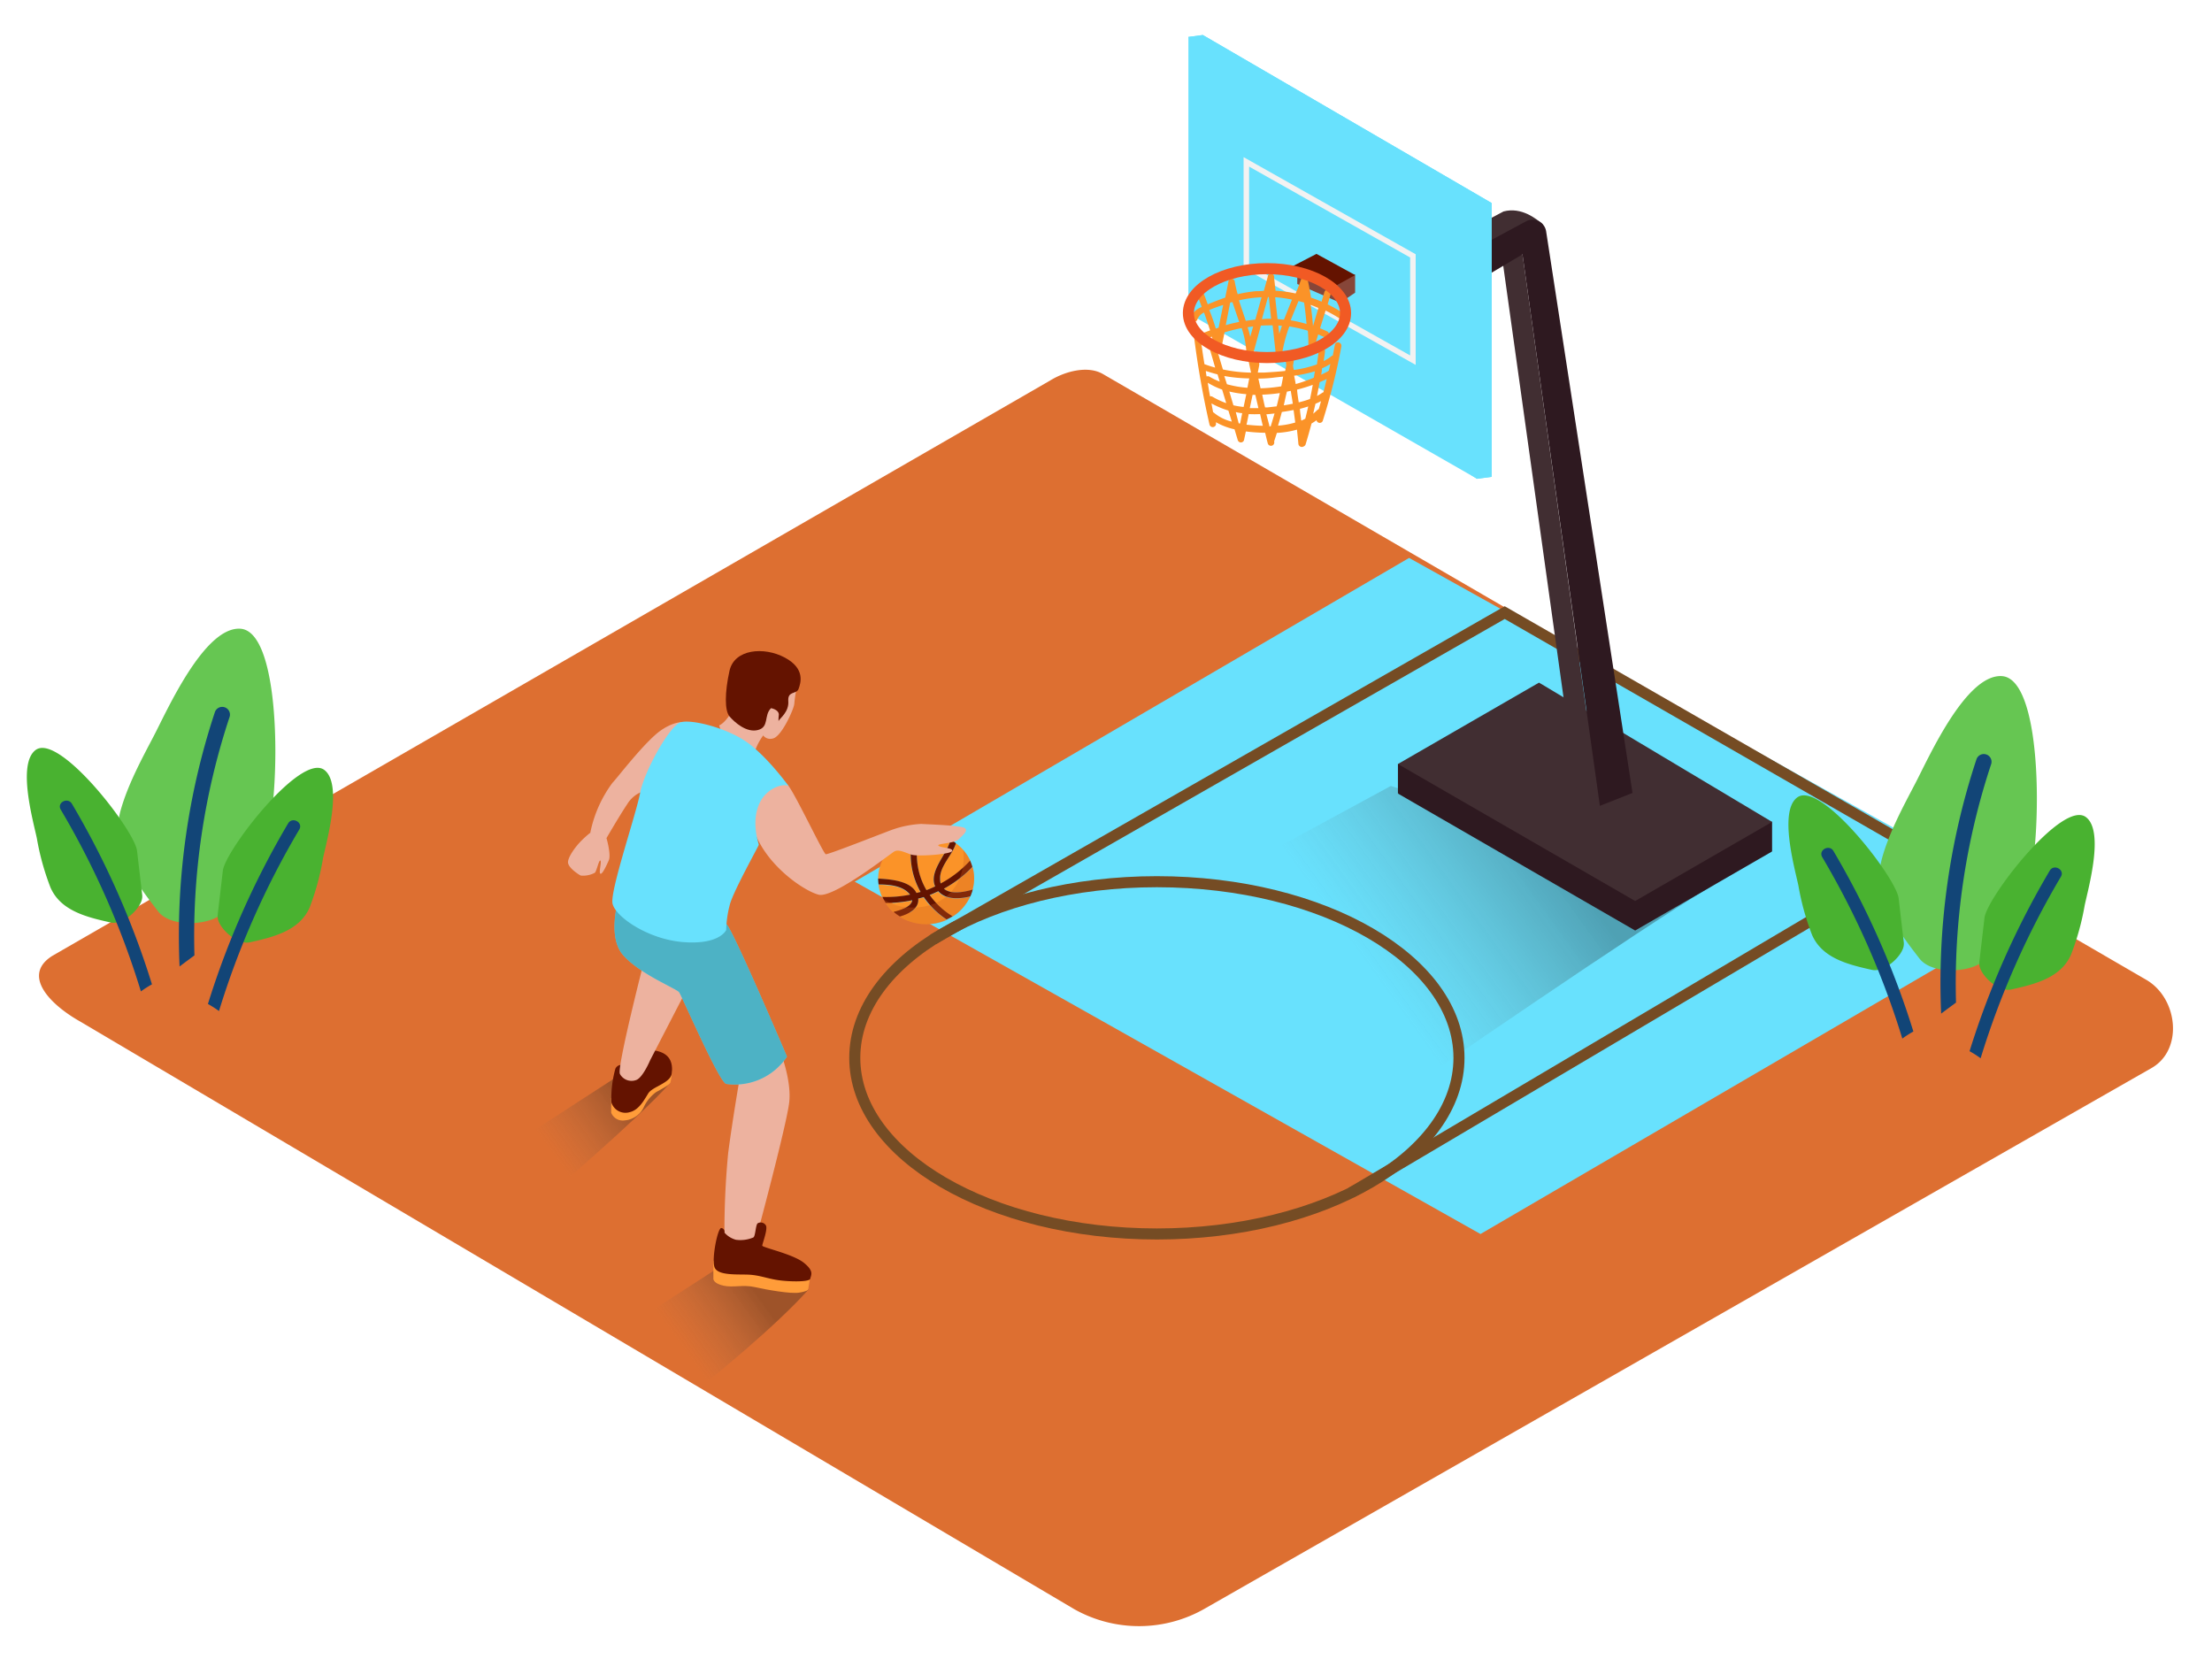 <svg id="Layer_2" data-name="Layer 2" xmlns="http://www.w3.org/2000/svg" xmlns:xlink="http://www.w3.org/1999/xlink" viewBox="0 0 400 300"><defs><linearGradient id="linear-gradient" x1="1256.89" y1="208.82" x2="1243.25" y2="198.96" gradientTransform="matrix(-1, 0, 0, 1, 1356.72, 0)" gradientUnits="userSpaceOnUse"><stop offset="0.01" stop-color="#666" stop-opacity="0"/><stop offset="1" stop-color="#1a1a1a"/></linearGradient><linearGradient id="linear-gradient-2" x1="1233.84" y1="243.28" x2="1220.28" y2="233.48" xlink:href="#linear-gradient"/><linearGradient id="linear-gradient-3" x1="1110.88" y1="173.31" x2="1078.67" y2="150.02" xlink:href="#linear-gradient"/></defs><title>PP</title><path d="M194.28,291,14.56,184.76c-5.72-3.21-10.63-8.49-5.05-11.94l180.37-104c2.71-1.68,6.82-2.78,9.57-1.18L388.11,177.18c5.72,3.32,6.75,12.6,1,15.93L218,290.81A23.9,23.9,0,0,1,194.28,291Z" fill="#dd6f31"/><path d="M121.23,195.79l-10.11-.8L94.36,205.85l4,11S115.15,202.6,121.23,195.79Z" opacity="0.32" fill="url(#linear-gradient)"/><path d="M146.22,233.17l-16.2-4L113.27,240l14.92,9.6S140.14,240,146.22,233.17Z" opacity="0.32" fill="url(#linear-gradient-2)"/><polygon points="368.61 164.27 267.72 223.15 154.56 159.43 254.81 100.89 368.61 164.27" fill="#68e1fd"/><ellipse cx="209.2" cy="191.29" rx="54.63" ry="31.85" fill="none" stroke="#754c24" stroke-miterlimit="10" stroke-width="2"/><polyline points="244.33 215.67 347.93 154.37 272.1 110.78 168.75 169.88" fill="none" stroke="#754c24" stroke-miterlimit="10" stroke-width="2"/><path d="M129,228v3.27s0,.82,1.81,1.22,3.5-.23,5.69.26,6.49,1.25,8,1,1.65-.51,1.65-.6.36-2.25.36-2.25" fill="#ff9c39"/><path d="M110.52,198.56v2.64a2.25,2.25,0,0,0,2.48,1.4,4.19,4.19,0,0,0,3.48-2.53,7.06,7.06,0,0,1,2.13-2.56c.8-.46,2.43-1.29,2.62-1.73a12.52,12.52,0,0,0,.3-2.16" fill="#ff9c39"/><path d="M112.17,192.59a1.14,1.14,0,0,0-.9.7,20,20,0,0,0-.71,6.07,2.66,2.66,0,0,0,3.36,1.74c1.59-.39,2.51-2.08,3.29-3.36s4.06-1.87,4.27-3.64-.18-3.78-3.36-4.17S112.17,192.59,112.17,192.59Z" fill="#641300"/><path d="M116.43,173.94s-4.92,19.18-4.33,20.26a2.39,2.39,0,0,0,3,1.08c1.18-.49,2.46-3.54,2.46-3.54l7.47-14.46,8.65,18.19s-1.18,6.79-2,13A151,151,0,0,0,131,223.7s2,2.46,5.8,0c0,0,5.42-20.15,5.91-24.33s-1.78-9.69-1.78-9.69" fill="#edb29f"/><path d="M112,161.76c0,.38-2.39,7.53.72,11s9.62,6,10.1,6.68S130,195.61,131.31,196a11.29,11.29,0,0,0,11-4.93s-9.73-22.85-10.91-23.91S112,161.76,112,161.76Z" fill="#68e1fd"/><path d="M112,161.76c0,.38-2.39,7.53.72,11s9.62,6,10.1,6.68S130,195.61,131.31,196a11.29,11.29,0,0,0,11-4.93s-9.73-22.85-10.91-23.91S112,161.76,112,161.76Z" fill="#3c92a0" opacity="0.59"/><path d="M132.68,128.07s-1.28,2.51-2.62,3.1c0,0,.53,3.47,6.41,4.81a10.38,10.38,0,0,1,2.62-4.22C140.84,130.3,132.68,128.07,132.68,128.07Z" fill="#edb29f"/><path d="M144.11,124.12a29.14,29.14,0,0,0-.48,3.15c0,.75-2.19,5.77-3.79,6.25s-2.51-1.07-2.62-2.72S142.29,123.7,144.11,124.12Z" fill="#edb29f"/><path d="M139.43,128.06s1.34.22,1.41,1.12c0,0-.15,1.49,0,1.12s1.86-1.56,1.71-3.5,1.49-1.19,1.86-2.23,1.27-3.65-2.49-5.66-9.12-1.56-10,2.38-.89,7.22,0,8.26,3.05,3,5.14,2.46S138.09,129.33,139.43,128.06Z" fill="#641300"/><path d="M124.76,130.7c-.52-.07-2.25-.65-5.17,1.32s-8.24,9-8.84,9.54a22.62,22.62,0,0,0-4,9s1.72,1.5,2.92,1c0,0,2.32-4,3.75-6.14a5.43,5.43,0,0,1,3.37-2.47Z" fill="#edb29f"/><path d="M106.78,150.56a18.32,18.32,0,0,0-1.69,1.51c-1,1-2.48,3-2.37,3.95s1.92,2.14,2.31,2.31a4.48,4.48,0,0,0,2.54-.51c.34-.34.73-2.37,1-2.2s-.34,2.2,0,2.37,1.07-1.41,1.52-2.42-.41-4-.41-4Z" fill="#edb29f"/><path d="M165.72,161.52c.25-.07.5-.12.74-.19a13.66,13.66,0,0,1-1.3-10.34,8.3,8.3,0,0,0-6.37,7.92h0C161.18,159,164.64,159.36,165.72,161.52Z" fill="#fb9328"/><path d="M167.51,161c.54-.2,1.06-.43,1.58-.67-1.17-2.67,1.91-5.61,2.64-8a.49.49,0,0,1,.33-.34,9,9,0,0,0-4.59-1.25,9.19,9.19,0,0,0-1.11.07A12.73,12.73,0,0,0,167.51,161Z" fill="#fb9328"/><path d="M170.69,160.7c1.13,1,3.37.71,5.18.21a7.59,7.59,0,0,0,0-4.13A20.8,20.8,0,0,1,170.69,160.7Z" fill="#fb9328"/><path d="M170,159.05a2.91,2.91,0,0,0,.15.75,19.87,19.87,0,0,0,5.32-4.13,8.32,8.32,0,0,0-2.62-3.19.48.48,0,0,1,0,.12C172.12,154.72,169.82,156.71,170,159.05Z" fill="#fb9328"/><path d="M164.55,161.82a3,3,0,0,0-.29-.34c-1.32-1.3-3.51-1.45-5.4-1.5a7.83,7.83,0,0,0,.66,2.25A21.2,21.2,0,0,0,164.55,161.82Z" fill="#fb9328"/><path d="M169.65,161.22c-.51.24-1,.47-1.57.68a14.16,14.16,0,0,0,4.13,3.85,8.38,8.38,0,0,0,3.22-3.59C173.34,162.66,171,162.75,169.65,161.22Z" fill="#fb9328"/><path d="M167,162.27c-.34.11-.69.18-1,.28.17,1.73-1.5,2.71-3.3,3.23a9.08,9.08,0,0,0,8.49.54A15.21,15.21,0,0,1,167,162.27Z" fill="#fb9328"/><path d="M164.92,162.83a22.1,22.1,0,0,1-4.78.48,8.37,8.37,0,0,0,1.42,1.65C163.1,164.57,164.82,163.89,164.92,162.83Z" fill="#fb9328"/><path d="M170.69,160.7a20.8,20.8,0,0,0,5.14-3.94,7.88,7.88,0,0,0-.41-1.13,19.87,19.87,0,0,1-5.32,4.13A2.91,2.91,0,0,1,170,159c-.14-2.3,2.16-4.29,2.84-6.43a.48.48,0,0,0,0-.12,8.7,8.7,0,0,0-.76-.5.49.49,0,0,0-.33.34c-.73,2.42-3.81,5.37-2.64,8-.52.24-1,.47-1.58.67a12.73,12.73,0,0,1-1.15-10.24,9.08,9.08,0,0,0-1.21.23,13.66,13.66,0,0,0,1.3,10.34c-.24.07-.5.12-.74.19-1.07-2.16-4.53-2.48-6.93-2.6a7.82,7.82,0,0,0,.08,1.06c1.89,0,4.08.2,5.4,1.5a3,3,0,0,1,.29.34,21.2,21.2,0,0,1-5,.41,8.06,8.06,0,0,0,.61,1.08,22.1,22.1,0,0,0,4.78-.48c-.1,1.06-1.82,1.73-3.36,2.1a8.65,8.65,0,0,0,1.14.83c1.8-.52,3.47-1.5,3.3-3.23.35-.09.7-.17,1-.28a15.21,15.21,0,0,0,4.13,4.05,8.82,8.82,0,0,0,1.07-.57,14.16,14.16,0,0,1-4.13-3.85c.53-.2,1-.43,1.57-.68,1.34,1.53,3.68,1.44,5.78.94a7.87,7.87,0,0,0,.44-1.24C174.06,161.41,171.83,161.72,170.69,160.7Z" fill="#641300"/><path d="M174.15,153.66c.72,5-2.31,10.45-9.08,10.45a9.51,9.51,0,0,1-5.33-1.5,8.73,8.73,0,0,0,7.74,4.52,8.46,8.46,0,0,0,8.68-8.23v0A7.93,7.93,0,0,0,174.15,153.66Z" fill="#cc5f1f" opacity="0.3" style="isolation:isolate"/><path d="M137.19,142.21l.22-.17c1.36-1,4.17-1.39,5.28.21,1.53,2.21,6.21,12.1,6.63,12.22s11.14-4.14,12.16-4.48a18.72,18.72,0,0,1,5.1-1c1.36.09,7.31.26,7.91.77s-.34,1.2-1.11,2-4.17.76-3.66,1.18,2.64.34,2.47.94-6.21,1.06-7.4.66-2.3-1-3.06-.57-11,8.5-13.69,7.82-9.86-5.53-11.82-12.07C135.52,147.26,134.94,144,137.19,142.21Z" fill="#edb29f"/><path d="M142.69,142.25s-3.85-5.35-7.57-8-10-4.2-12-3.65-6.61,8.84-7.36,12.77-5.45,17.66-5,20,6.37,6.52,12.9,7,7.66-2.2,7.66-2.2a19.55,19.55,0,0,1,.68-4.67c.68-2.46,5.18-10.5,5.21-10.73s-1.39-3.79,0-7.21S142.24,141.54,142.69,142.25Z" fill="#68e1fd"/><path d="M131,222.89a.67.67,0,0,0-.54-.82c-.67-.18-1.82,5.67-1.24,7.12s3.82,1.24,5.94,1.3,3.49.7,5.55,1,5.73.36,5.82-.27.79-1.3-1.18-2.88-7.51-2.75-7.51-3.09,1.09-3.1.63-3.7a1.09,1.09,0,0,0-1.42-.36c-.42.18-.42,2.36-.82,2.58a6,6,0,0,1-3.15.42A4.22,4.22,0,0,1,131,222.89Z" fill="#641300"/><path d="M39.22,165.86a3.88,3.88,0,0,0,1.4-1.3L47.43,154c3.15-4.88,4.3-39.87-4-40.31-6.56-.35-13.31,15-15.66,19.47-2.2,4.2-4.61,8.67-5.92,13.25-2,6.9,2.51,12.94,6.76,18.42C30.69,167.48,36.48,167.38,39.22,165.86Z" fill="#66c652"/><path d="M35.16,172.77q-1.37,1-2.69,2a128.51,128.51,0,0,1,6.39-46,1.4,1.4,0,0,1,2.67.84A125.81,125.81,0,0,0,35.16,172.77Z" fill="#124577"/><path d="M25.55,163a2.48,2.48,0,0,0,.16-1.21l-.93-7.95c-.43-3.68-14.09-21.36-18.33-18.22-3.37,2.5-.46,12.79.21,15.95a46.5,46.5,0,0,0,2.47,8.92c1.83,4.2,6.5,5.35,10.81,6.31C22,167.31,24.82,164.9,25.55,163Z" fill="#49b230"/><path d="M13,145.34A153.55,153.55,0,0,1,27.48,178a17.79,17.79,0,0,0-2,1.28A151.4,151.4,0,0,0,11,146.43C10.21,145.16,12.23,144.08,13,145.34Z" fill="#124577"/><path d="M39.53,166.6a2.48,2.48,0,0,1-.16-1.21l.93-7.95c.43-3.68,14.09-21.36,18.33-18.22,3.37,2.5.46,12.79-.21,15.95A46.5,46.5,0,0,1,56,164.09c-1.83,4.2-6.5,5.35-10.81,6.31C43.07,170.86,40.26,168.45,39.53,166.6Z" fill="#49b230"/><path d="M52.1,148.9a153.55,153.55,0,0,0-14.5,32.65,17.79,17.79,0,0,1,2,1.28A151.4,151.4,0,0,1,54.12,150C54.87,148.71,52.85,147.63,52.1,148.9Z" fill="#124577"/><path d="M357.77,174.4a3.88,3.88,0,0,0,1.4-1.3l6.8-10.53c3.15-4.88,4.3-39.87-4-40.31-6.56-.35-13.31,15-15.66,19.47-2.2,4.2-4.61,8.67-5.92,13.25-2,6.9,2.51,12.94,6.76,18.42C349.24,176,355,175.91,357.77,174.4Z" fill="#66c652"/><path d="M353.71,181.3q-1.37,1-2.69,2a128.51,128.51,0,0,1,6.39-46,1.4,1.4,0,0,1,2.67.84A125.81,125.81,0,0,0,353.71,181.3Z" fill="#124577"/><path d="M344.1,171.58a2.48,2.48,0,0,0,.16-1.21l-.93-7.95c-.43-3.68-14.09-21.36-18.33-18.22-3.37,2.5-.46,12.79.21,15.95a46.5,46.5,0,0,0,2.47,8.92c1.83,4.2,6.5,5.35,10.81,6.31C340.57,175.84,343.38,173.44,344.1,171.58Z" fill="#49b230"/><path d="M331.54,153.88A153.55,153.55,0,0,1,346,186.53a17.79,17.79,0,0,0-2,1.28A151.4,151.4,0,0,0,329.52,155C328.77,153.7,330.79,152.62,331.54,153.88Z" fill="#124577"/><path d="M358.09,175.13a2.48,2.48,0,0,1-.16-1.21l.93-7.95c.43-3.68,14.09-21.36,18.33-18.22,3.37,2.5.46,12.79-.21,15.95a46.5,46.5,0,0,1-2.47,8.92c-1.83,4.2-6.5,5.35-10.81,6.31C361.62,179.4,358.82,177,358.09,175.13Z" fill="#49b230"/><path d="M370.66,157.44a153.55,153.55,0,0,0-14.5,32.65,17.79,17.79,0,0,1,2,1.28,151.4,151.4,0,0,1,14.52-32.84C373.42,157.25,371.4,156.17,370.66,157.44Z" fill="#124577"/><path d="M309.32,160.39,251.5,142.13l-32.65,17.71,33.94,38.27S298.56,166.54,309.32,160.39Z" opacity="0.32" fill="url(#linear-gradient-3)"/><polyline points="320.45 153.94 320.45 148.6 313.92 148.49 252.79 138.13 252.79 143.47" fill="#2e1920"/><polyline points="320.45 153.97 278.3 128.77 252.79 143.5 295.69 168.27 320.45 153.97" fill="#2e1920"/><polyline points="320.45 148.63 278.3 123.44 252.79 138.16 295.69 162.93 320.45 148.63" fill="#412e32"/><polygon points="275.32 46.04 289.27 145.76 285.03 142.55 271.47 45.45 275.32 46.04" fill="#412e32"/><path d="M265.31,48.16,279,40.57h0c-1.12-.94-3.84-3.21-7.12-2.33l-8.57,4.57" fill="#412e32"/><path d="M279.59,41.83A2.49,2.49,0,0,0,276,40l-8.86,4.77v6.08L275.31,46l14,99.72,5.9-2.33Z" fill="#2e1920"/><polygon points="217.51 56.32 256.13 78.44 256.94 79.83 267.1 86.58 269.73 86.23 269.73 36.71 217.51 6.33 214.9 6.68 217.51 11.25 217.51 56.32" fill="#68e1fd"/><polygon points="217.51 56.32 256.13 78.44 256.94 79.83 267.1 86.58 269.73 86.23 269.73 36.71 217.51 6.33 214.9 6.68 217.51 11.25 217.51 56.32" fill="#68e1fd"/><polygon points="214.9 6.68 214.9 56.67 267.1 86.58 267.1 37.06 214.9 6.68" fill="#68e1fd"/><polygon points="217.51 11.88 217.51 54.92 263.35 80.67 263.35 38.05 217.51 11.88" fill="#68e1fd"/><polygon points="225.38 29.27 225.38 48.18 255.5 65.13 255.5 46.27 225.38 29.27" fill="none" stroke="#f2f2f2" stroke-miterlimit="10"/><polyline points="234.59 48.49 234.59 51.36 242.37 54.75 245.05 52.92 245.05 49.68" fill="#874639"/><path d="M240,52.54l5.06-2.8-7-3.83-4.5,2.33a9.83,9.83,0,0,1,5,2.65l.12.12A7.64,7.64,0,0,1,240,52.54Z" fill="#641300"/><path d="M215.86,60.4a161.64,161.64,0,0,0,2.86,16.39.6.6,0,0,0,1.16-.31v-.13a11.86,11.86,0,0,0,3.36,1.28l.58,1.93a.59.59,0,0,0,1.16-.09h0l.31-1.45a31.48,31.48,0,0,0,3.49.24c.15.64.3,1.28.47,1.91a.6.6,0,0,0,1.16-.31v-.07h0c.17-.5.33-1,.49-1.51a16.28,16.28,0,0,0,3.63-.59c.09.86.19,1.73.26,2.59a.63.63,0,0,0,1,.42.55.55,0,0,0,.31-.36c.38-1.24.73-2.5,1.07-3.76a10.47,10.47,0,0,0,.9-.59.59.59,0,0,0,1.16,0,111.64,111.64,0,0,0,3.34-13.38c.09-.73-1-1-1.16-.31s-.26,1.34-.4,2a.59.59,0,0,0-.28.13,7.93,7.93,0,0,1-1.37.87c.08-.57.16-1,.24-1.73s-1.08-.81-1.16,0-.19,1.57-.3,2.33a20.53,20.53,0,0,1-4.16,1,3.1,3.1,0,0,1-.16-.85,4.82,4.82,0,0,0,.12-.67.62.62,0,0,0-.4-.67l-.08-.38a.6.6,0,0,0-1.16.31,5.08,5.08,0,0,1,.3,1.44c-.06.34-.14.67-.2,1-1.36.14-2.63.22-3.79.29h-1.16c.08-.47.19-.93.27-1.4a.63.63,0,0,0-.72-.71l-.06-.28c-.19-.73-1.31-.38-1.16.31l.45,2.09a26.75,26.75,0,0,1-5.09-.57l-1.4-4.65h0a.6.6,0,1,0-1.16.31l1.16,4q-1-.27-1.94-.62c-.29-1.81-.56-3.63-.78-5.45C216.93,59.65,215.77,59.65,215.86,60.4Zm10.65,11H227l.56,2.4H226ZM221.42,68a28.13,28.13,0,0,0,4.49.43c-.12.52-.22,1.13-.34,1.69a18.73,18.73,0,0,1-3.7-.64L221.39,68Zm10.61.1c-.1.59-.21,1.17-.34,1.76a27.91,27.91,0,0,1-3.74.36l-.4-1.76q1.54,0,3.07-.21Zm.69,2.72.69-.14c.13.8.26,1.56.37,2.33q-.81.16-1.63.29C232.32,72.52,232.49,71.7,232.71,70.85Zm7.51-3.78-.09.1c-.4.21-.8.42-1.23.62a7.34,7.34,0,0,0,.16-1.16,10.53,10.53,0,0,0,1.5-.79l-.28,1.24Zm-1,3.91a10.69,10.69,0,0,1-1.07.65c.17-.83.31-1.66.47-2.49q.66-.28,1.28-.58c-.2.8-.38,1.62-.6,2.42h-.07Zm-1,3.17a9.21,9.21,0,0,1-.76.69c.14-.64.27-1.2.41-1.8a10.9,10.9,0,0,0,1-.47c-.13.48-.27,1-.41,1.44a.58.58,0,0,0-.16.1Zm-2.93,1.91c-.08-.74-.2-1.41-.23-2.1.51-.13,1-.27,1.5-.43-.17.73-.35,1.48-.53,2.21-.22.12-.44.23-.66.33Zm-.45-3.28c-.12-.77-.24-1.52-.3-2.29a29.07,29.07,0,0,0,2.84-.87c-.16.86-.31,1.71-.5,2.56a18.28,18.28,0,0,1-2,.6Zm-.55-3.34c-.08-.49-.19-1-.28-1.47a23.64,23.64,0,0,0,3.76-.8c-.07.35-.13.76-.2,1.16A27.49,27.49,0,0,1,234.3,69.45Zm-.1,7a14.4,14.4,0,0,1-3.09.56c.24-.81.47-1.64.69-2.47.7-.1,1.41-.22,2.12-.36.1.76.21,1.51.3,2.27Zm-4.65.59L229,74.91h.17l1.31-.14c-.22.74-.45,1.54-.7,2.33h-.27Zm-.79-3.35c-.19-.73-.35-1.56-.51-2.28a28.77,28.77,0,0,0,3.19-.29c-.19.8-.37,1.6-.58,2.4l-1.64.19h-.45Zm-.42,3.34c-.9,0-1.91-.09-2.93-.19.14-.64.27-1.28.4-1.92a19.28,19.28,0,0,0,2.06,0c.16.71.31,1.42.49,2.12Zm-4.87-2.48a5.17,5.17,0,0,0,1.16.2c-.13.62-.24,1.23-.37,1.85H224Zm1.4-.92a14.8,14.8,0,0,1-1.83-.3l-.74-2.49a20.37,20.37,0,0,0,3.07.48l-.49,2.33Zm-5.5,1c-.09-.55-.2-1.1-.3-1.64a15.72,15.72,0,0,0,3.06,1.29l.62,2a7.81,7.81,0,0,1-3.33-1.69Zm-.57-3c-.15-.77-.27-1.55-.4-2.38A14.11,14.11,0,0,0,221,70.45l.74,2.45a14.8,14.8,0,0,1-2.49-1.16.52.52,0,0,0-.41-.06Zm-.16-3.51a.52.52,0,0,0-.44,0,6.93,6.93,0,0,1-.15-1c.7.23,1.41.44,2.12.62l.4,1.31a12.28,12.28,0,0,1-1.9-.92Z" fill="#fb9328"/><path d="M215.33,57.4a.63.63,0,1,0,1.23.27,2.43,2.43,0,0,1,1.16-1.16q.58,1.6,1.1,3.23l-1,.38c-.69.31-.38,1.44.31,1.16l1-.4c.21.66.41,1.34.59,2a.58.58,0,0,0,1.16,0l.56-2.78a29.29,29.29,0,0,1,3.09-.77A16.28,16.28,0,0,1,225.4,64a.59.59,0,1,0,1.16.15L228,58.89c.71-.06,1.42-.06,2.13-.06l.55,5c.08.59,1.06.85,1.16.15a26.63,26.63,0,0,1,1.31-4.94,21.86,21.86,0,0,1,3.34.76,21.49,21.49,0,0,1,.1,2.59.59.59,0,1,0,1.16.15l.62-2.07,1.06.47c.66.33,1.26-.67.58-1q-.65-.31-1.3-.58l1-3.2a26.75,26.75,0,0,1,2.79,1.59c.58.42,1.21-.59.58-1a27,27,0,0,0-3-1.71l.56-1.88a.6.6,0,1,0-1.16-.31l-.5,1.7q-.94-.41-1.91-.73c-.17-1.12-.37-2.17-.62-3.34a.62.62,0,0,0-1.16,0c-.3.87-.63,1.73-1,2.59a23.83,23.83,0,0,0-3.63-.5l-.26-2.33a.59.59,0,1,0-1.16-.15l-.69,2.49a9.43,9.43,0,0,1-1.41.07,24.78,24.78,0,0,0-3.33.55,21,21,0,0,1-.52-2.21.58.58,0,0,0-1.16,0l-.57,2.83c-.66.22-1.31.47-2,.74l-1.16.47c-.26-.69-.48-1.38-.8-2.07s-1.44-.38-1.16.31.59,1.47.87,2.24a3.49,3.49,0,0,0-2,1.85Zm12.8-3.65L227,57.8q-.86.08-1.72.22c-.41-1.24-.85-2.48-1.24-3.71A23.1,23.1,0,0,1,228.13,53.75Zm2.5,0a22.51,22.51,0,0,1,3,.43l-1.45,3.63-1.16-.1-.43-3.94Zm6.8,5.23h0c-.09-1.29-.24-2.57-.42-3.85q.71.26,1.4.56Zm-1.19-.4a23.32,23.32,0,0,0-2.84-.66c.45-1.16.94-2.33,1.42-3.49l1,.28q.28,1.93.44,3.88Zm-4.42.34q-.26.73-.49,1.47l-.16-1.52Zm-1.94-1.27a11.76,11.76,0,0,0-1.69.07l1.1-4h.15l.43,4ZM226.1,61c-.14-.62-.3-1.24-.49-1.83l1-.14-.56,2Zm-2-2.79a24.46,24.46,0,0,0-2.44.59l.79-4.08.3-.08h.12c.4,1.21.84,2.47,1.23,3.63Zm-4.26,1.15q-.51-1.7-1.16-3.3a24.42,24.42,0,0,1,2.51-.91l-.83,4.1-.52.17Z" fill="#fb9328"/><ellipse cx="229.11" cy="56.62" rx="14.21" ry="8.04" fill="none" stroke="#f15a24" stroke-miterlimit="10" stroke-width="2"/></svg>
